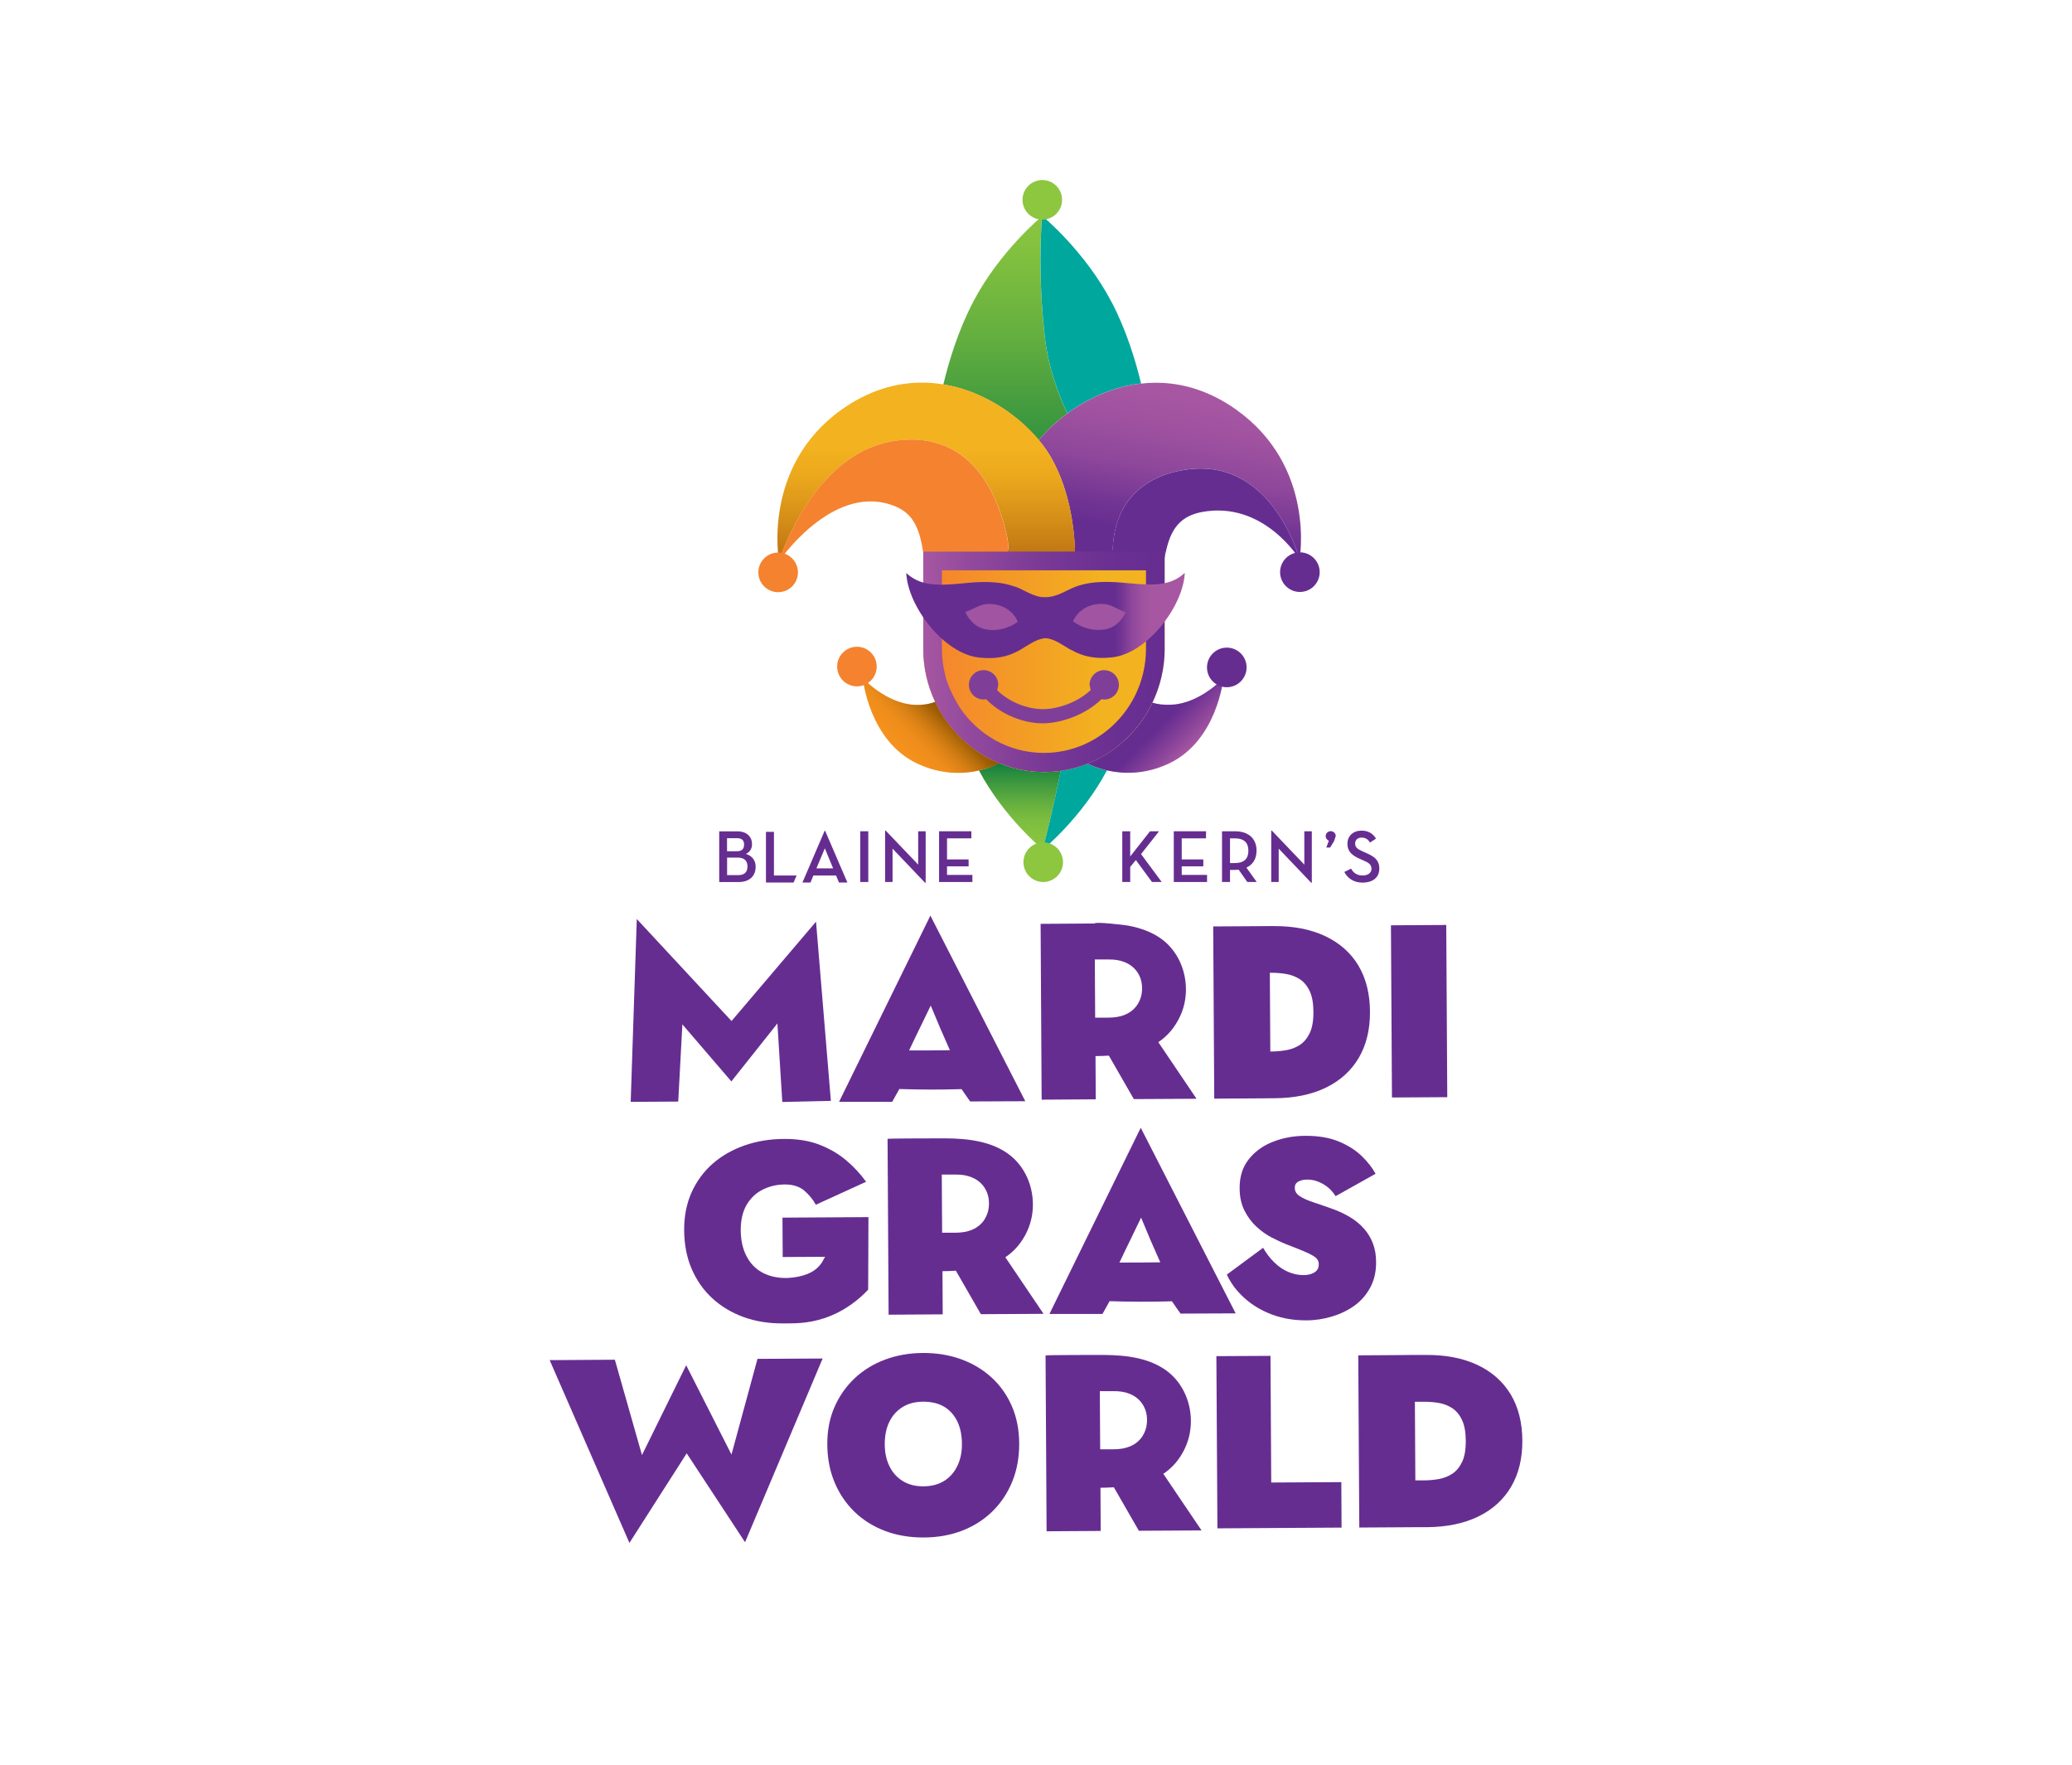 <?xml version="1.0" encoding="UTF-8"?>
<svg id="Layer_1" xmlns="http://www.w3.org/2000/svg" xmlns:xlink="http://www.w3.org/1999/xlink" version="1.1" viewBox="0 0 360 306.59">
  <!-- Generator: Adobe Illustrator 29.5.1, SVG Export Plug-In . SVG Version: 2.1.0 Build 141)  -->
  <defs>
    <style>
      .st0 {
        fill: none;
      }

      .st1 {
        fill: #662d91;
      }

      .st2 {
        fill: url(#linear-gradient2);
      }

      .st3 {
        fill: url(#linear-gradient1);
      }

      .st4 {
        fill: url(#linear-gradient9);
      }

      .st5 {
        fill: url(#linear-gradient3);
      }

      .st6 {
        fill: url(#linear-gradient6);
      }

      .st7 {
        fill: url(#linear-gradient8);
      }

      .st8 {
        fill: url(#linear-gradient7);
      }

      .st9 {
        fill: url(#linear-gradient5);
      }

      .st10 {
        fill: url(#linear-gradient4);
      }

      .st11 {
        fill: #00a79d;
      }

      .st12 {
        fill: #7f3f98;
      }

      .st13 {
        fill: #f5822f;
      }

      .st14 {
        fill: url(#linear-gradient28);
      }

      .st15 {
        fill: url(#linear-gradient18);
      }

      .st16 {
        fill: url(#linear-gradient13);
      }

      .st17 {
        fill: url(#linear-gradient12);
      }

      .st18 {
        fill: url(#linear-gradient15);
      }

      .st19 {
        fill: url(#linear-gradient16);
      }

      .st20 {
        fill: url(#linear-gradient11);
      }

      .st21 {
        fill: url(#linear-gradient10);
      }

      .st22 {
        fill: url(#linear-gradient17);
      }

      .st23 {
        fill: url(#linear-gradient14);
      }

      .st24 {
        fill: url(#linear-gradient19);
      }

      .st25 {
        fill: url(#linear-gradient23);
      }

      .st26 {
        fill: url(#linear-gradient22);
      }

      .st27 {
        fill: url(#linear-gradient24);
      }

      .st28 {
        fill: url(#linear-gradient25);
      }

      .st29 {
        fill: url(#linear-gradient21);
      }

      .st30 {
        fill: url(#linear-gradient20);
      }

      .st31 {
        fill: url(#linear-gradient27);
      }

      .st32 {
        fill: url(#linear-gradient26);
      }

      .st33 {
        fill: url(#linear-gradient);
      }

      .st34 {
        fill: #8dc63f;
      }

      .st35 {
        clip-path: url(#clippath-17);
      }

      .st36 {
        clip-path: url(#clippath-19);
      }

      .st37 {
        clip-path: url(#clippath-11);
      }

      .st38 {
        clip-path: url(#clippath-16);
      }

      .st39 {
        clip-path: url(#clippath-18);
      }

      .st40 {
        clip-path: url(#clippath-10);
      }

      .st41 {
        clip-path: url(#clippath-15);
      }

      .st42 {
        clip-path: url(#clippath-13);
      }

      .st43 {
        clip-path: url(#clippath-14);
      }

      .st44 {
        clip-path: url(#clippath-12);
      }

      .st45 {
        clip-path: url(#clippath-31);
      }

      .st46 {
        clip-path: url(#clippath-32);
      }

      .st47 {
        clip-path: url(#clippath-33);
      }

      .st48 {
        clip-path: url(#clippath-34);
      }

      .st49 {
        clip-path: url(#clippath-35);
      }

      .st50 {
        clip-path: url(#clippath-39);
      }

      .st51 {
        clip-path: url(#clippath-30);
      }

      .st52 {
        clip-path: url(#clippath-36);
      }

      .st53 {
        clip-path: url(#clippath-37);
      }

      .st54 {
        clip-path: url(#clippath-38);
      }

      .st55 {
        clip-path: url(#clippath-27);
      }

      .st56 {
        clip-path: url(#clippath-29);
      }

      .st57 {
        clip-path: url(#clippath-26);
      }

      .st58 {
        clip-path: url(#clippath-28);
      }

      .st59 {
        clip-path: url(#clippath-20);
      }

      .st60 {
        clip-path: url(#clippath-21);
      }

      .st61 {
        clip-path: url(#clippath-22);
      }

      .st62 {
        clip-path: url(#clippath-23);
      }

      .st63 {
        clip-path: url(#clippath-24);
      }

      .st64 {
        clip-path: url(#clippath-25);
      }

      .st65 {
        clip-path: url(#clippath-41);
      }

      .st66 {
        clip-path: url(#clippath-42);
      }

      .st67 {
        clip-path: url(#clippath-43);
      }

      .st68 {
        clip-path: url(#clippath-44);
      }

      .st69 {
        clip-path: url(#clippath-45);
      }

      .st70 {
        clip-path: url(#clippath-40);
      }

      .st71 {
        clip-path: url(#clippath-46);
      }

      .st72 {
        clip-path: url(#clippath-47);
      }

      .st73 {
        clip-path: url(#clippath-48);
      }

      .st74 {
        display: none;
        fill: #fff;
      }

      .st75 {
        clip-path: url(#clippath-1);
      }

      .st76 {
        clip-path: url(#clippath-3);
      }

      .st77 {
        clip-path: url(#clippath-4);
      }

      .st78 {
        clip-path: url(#clippath-2);
      }

      .st79 {
        clip-path: url(#clippath-7);
      }

      .st80 {
        clip-path: url(#clippath-6);
      }

      .st81 {
        clip-path: url(#clippath-9);
      }

      .st82 {
        clip-path: url(#clippath-8);
      }

      .st83 {
        clip-path: url(#clippath-5);
      }

      .st84 {
        fill: #a154a1;
      }

      .st85 {
        clip-path: url(#clippath);
      }
    </style>
    <clipPath id="clippath">
      <path class="st0" d="M173.57,132.56l-.03.02s-1.31.75-3.45,1.25c4.32,8.16,11.09,13.71,11.09,13.71l.03-.13c.24-.88,1.73-6.63,3.07-13.5v-.02c-.96.14-1.93.2-2.91.2-2.78,0-5.45-.59-7.79-1.54h-.01Z"/>
    </clipPath>
    <clipPath id="clippath-1">
      <rect class="st0" x="299.01" y="112.71" width="36.96" height="37.75"/>
    </clipPath>
    <linearGradient id="linear-gradient" x1="-83.68" y1="412.77" x2="-81.63" y2="412.77" gradientTransform="translate(-31065.18 -6211.7) rotate(-90) scale(76.03)" gradientUnits="userSpaceOnUse">
      <stop offset="0" stop-color="#8cc63f"/>
      <stop offset=".04" stop-color="#87c33f"/>
      <stop offset=".09" stop-color="#7bbc3f"/>
      <stop offset=".13" stop-color="#67b03f"/>
      <stop offset=".17" stop-color="#4ba03f"/>
      <stop offset=".22" stop-color="#278b3f"/>
      <stop offset=".26" stop-color="#007440"/>
      <stop offset="1" stop-color="#007440"/>
    </linearGradient>
    <clipPath id="clippath-2">
      <path class="st0" d="M173.57,132.56l-.03.02s-1.31.75-3.45,1.25c4.32,8.16,11.09,13.71,11.09,13.71l.03-.13c.24-.88,1.73-6.63,3.07-13.5v-.02c-.96.14-1.93.2-2.91.2-2.78,0-5.45-.59-7.79-1.54h-.01Z"/>
    </clipPath>
    <clipPath id="clippath-3">
      <rect class="st0" x="279" y="140.57" width="36.96" height="37.75"/>
    </clipPath>
    <linearGradient id="linear-gradient1" x1="-83.87" y1="412.63" x2="-81.82" y2="412.63" gradientTransform="translate(-31074.93 -6198.11) rotate(-90) scale(76.03)" gradientUnits="userSpaceOnUse">
      <stop offset="0" stop-color="#8cc63f"/>
      <stop offset=".04" stop-color="#87c33f"/>
      <stop offset=".09" stop-color="#7bbc3f"/>
      <stop offset=".13" stop-color="#67b03f"/>
      <stop offset=".17" stop-color="#4ba03f"/>
      <stop offset=".22" stop-color="#278b3f"/>
      <stop offset=".26" stop-color="#007440"/>
      <stop offset="1" stop-color="#007440"/>
    </linearGradient>
    <clipPath id="clippath-4">
      <path class="st0" d="M173.57,132.56l-.03.02s-1.31.75-3.45,1.25c4.32,8.16,11.09,13.71,11.09,13.71l.03-.13c.24-.88,1.73-6.63,3.07-13.5v-.02c-.96.14-1.93.2-2.91.2-2.78,0-5.45-.59-7.79-1.54h-.01Z"/>
    </clipPath>
    <linearGradient id="linear-gradient2" x1="-89.23" y1="414.12" x2="-87.18" y2="414.12" gradientTransform="translate(-12316.86 -2544.36) rotate(-90) scale(30.17)" gradientUnits="userSpaceOnUse">
      <stop offset="0" stop-color="#8cc63f"/>
      <stop offset=".04" stop-color="#87c33f"/>
      <stop offset=".09" stop-color="#7bbc3f"/>
      <stop offset=".13" stop-color="#67b03f"/>
      <stop offset=".17" stop-color="#4ba03f"/>
      <stop offset=".22" stop-color="#278b3f"/>
      <stop offset=".26" stop-color="#007440"/>
      <stop offset="1" stop-color="#007440"/>
    </linearGradient>
    <clipPath id="clippath-5">
      <path class="st0" d="M149.91,117.8c0,.18,1.09,10.87,9.44,14.82,4.29,2.03,8.19,1.83,10.83,1.2,2.24-.54,3.51-1.25,3.51-1.25l-.1-.04c-1.27-.53-2.47-1.18-3.61-1.94l-.05-.03c-.67-.45-1.3-.93-1.91-1.45-2.3-1.97-4.19-4.43-5.5-7.23-.93.37-2.14.62-3.68.54-4.86-.27-8.86-4.53-8.93-4.61h0Z"/>
    </clipPath>
    <clipPath id="clippath-6">
      <rect class="st0" x="385.27" y="100.03" width="74.28" height="74.28" transform="translate(26.72 338.86) rotate(-45)"/>
    </clipPath>
    <linearGradient id="linear-gradient3" x1="-80.41" y1="412.3" x2="-78.36" y2="412.3" gradientTransform="translate(14937.15 -74806.39) scale(181.77)" gradientUnits="userSpaceOnUse">
      <stop offset="0" stop-color="#f7931e"/>
      <stop offset=".18" stop-color="#f7931e"/>
      <stop offset=".23" stop-color="#f5911d"/>
      <stop offset=".25" stop-color="#ee8d1b"/>
      <stop offset=".26" stop-color="#e28618"/>
      <stop offset=".27" stop-color="#d17c13"/>
      <stop offset=".28" stop-color="#bb6f0d"/>
      <stop offset=".29" stop-color="#a05f05"/>
      <stop offset=".3" stop-color="#8e5400"/>
      <stop offset="1" stop-color="#8e5400"/>
    </linearGradient>
    <clipPath id="clippath-7">
      <path class="st0" d="M149.91,117.8c0,.18,1.09,10.87,9.44,14.82,4.29,2.03,8.19,1.83,10.83,1.2,2.24-.54,3.51-1.25,3.51-1.25l-.1-.04c-1.27-.53-2.47-1.18-3.61-1.94l-.05-.03c-.67-.45-1.3-.93-1.91-1.45-2.3-1.97-4.19-4.43-5.5-7.23-.93.37-2.14.62-3.68.54-4.86-.27-8.86-4.53-8.93-4.61h0Z"/>
    </clipPath>
    <clipPath id="clippath-8">
      <rect class="st0" x="276.35" y="92.01" width="51.51" height="51.51" transform="translate(5.21 248.11) rotate(-45)"/>
    </clipPath>
    <linearGradient id="linear-gradient4" x1="-80.76" y1="412.78" x2="-78.71" y2="412.78" gradientTransform="translate(10410.09 -51908.66) scale(126.04)" gradientUnits="userSpaceOnUse">
      <stop offset="0" stop-color="#f7931e"/>
      <stop offset=".18" stop-color="#f7931e"/>
      <stop offset=".23" stop-color="#f5911d"/>
      <stop offset=".25" stop-color="#ee8d1b"/>
      <stop offset=".26" stop-color="#e28618"/>
      <stop offset=".27" stop-color="#d17c13"/>
      <stop offset=".28" stop-color="#bb6f0d"/>
      <stop offset=".29" stop-color="#a05f05"/>
      <stop offset=".3" stop-color="#8e5400"/>
      <stop offset="1" stop-color="#8e5400"/>
    </linearGradient>
    <clipPath id="clippath-9">
      <path class="st0" d="M149.91,117.8c0,.18,1.09,10.87,9.44,14.82,4.29,2.03,8.19,1.83,10.83,1.2,2.24-.54,3.51-1.25,3.51-1.25l-.1-.04c-1.27-.53-2.47-1.18-3.61-1.94l-.05-.03c-.67-.45-1.3-.93-1.91-1.45-2.3-1.97-4.19-4.43-5.5-7.23-.93.37-2.14.62-3.68.54-4.86-.27-8.86-4.53-8.93-4.61h0Z"/>
    </clipPath>
    <clipPath id="clippath-10">
      <rect class="st0" x="256.34" y="119.87" width="51.51" height="51.51" transform="translate(-20.35 242.12) rotate(-45)"/>
    </clipPath>
    <linearGradient id="linear-gradient5" x1="-80.9" y1="412.8" x2="-78.85" y2="412.8" gradientTransform="translate(10407.42 -51883.63) scale(126.04)" gradientUnits="userSpaceOnUse">
      <stop offset="0" stop-color="#f7931e"/>
      <stop offset=".18" stop-color="#f7931e"/>
      <stop offset=".23" stop-color="#f5911d"/>
      <stop offset=".25" stop-color="#ee8d1b"/>
      <stop offset=".26" stop-color="#e28618"/>
      <stop offset=".27" stop-color="#d17c13"/>
      <stop offset=".28" stop-color="#bb6f0d"/>
      <stop offset=".29" stop-color="#a05f05"/>
      <stop offset=".3" stop-color="#8e5400"/>
      <stop offset="1" stop-color="#8e5400"/>
    </linearGradient>
    <clipPath id="clippath-11">
      <path class="st0" d="M149.91,117.8c0,.18,1.09,10.87,9.44,14.82,4.29,2.03,8.19,1.83,10.83,1.2,2.24-.54,3.51-1.25,3.51-1.25l-.1-.04c-1.27-.53-2.47-1.18-3.61-1.94l-.05-.03c-.67-.45-1.3-.93-1.91-1.45-2.3-1.97-4.19-4.43-5.5-7.23-.93.37-2.14.62-3.68.54-4.86-.27-8.86-4.53-8.93-4.61h0Z"/>
    </clipPath>
    <linearGradient id="linear-gradient6" x1="-81.9" y1="414.08" x2="-79.85" y2="414.08" gradientTransform="translate(5881.54 -28991.65) scale(70.32)" gradientUnits="userSpaceOnUse">
      <stop offset="0" stop-color="#f7931e"/>
      <stop offset=".18" stop-color="#f7931e"/>
      <stop offset=".23" stop-color="#f5911d"/>
      <stop offset=".25" stop-color="#ee8d1b"/>
      <stop offset=".26" stop-color="#e28618"/>
      <stop offset=".27" stop-color="#d17c13"/>
      <stop offset=".28" stop-color="#bb6f0d"/>
      <stop offset=".29" stop-color="#a05f05"/>
      <stop offset=".3" stop-color="#8e5400"/>
      <stop offset="1" stop-color="#8e5400"/>
    </linearGradient>
    <clipPath id="clippath-12">
      <path class="st0" d="M203.63,122.4c-1.45.08-2.56-.09-3.41-.36-1.39,2.91-3.42,5.45-5.88,7.43l-.59.46-.06.05c-.57.42-1.16.82-1.77,1.18l-.17.1c-.64.38-1.3.71-1.97,1.02l-.84.35c.37.19,1.6.78,3.39,1.19,2.64.6,6.52.81,10.79-1.21,8.33-3.95,9.42-14.6,9.44-14.82-.1.1-4.08,4.34-8.91,4.6h-.02Z"/>
    </clipPath>
    <clipPath id="clippath-13">
      <rect class="st0" x="424.26" y="100.1" width="74.15" height="74.15" transform="translate(38.13 366.39) rotate(-45)"/>
    </clipPath>
    <linearGradient id="linear-gradient7" x1="-52.78" y1="410.92" x2="-50.73" y2="410.92" gradientTransform="translate(6082.69 849.21) rotate(90) scale(13.68)" gradientUnits="userSpaceOnUse">
      <stop offset="0" stop-color="#662d91"/>
      <stop offset=".4" stop-color="#662d91"/>
      <stop offset=".75" stop-color="#8a449a"/>
      <stop offset="1" stop-color="#a757a2"/>
    </linearGradient>
    <clipPath id="clippath-14">
      <path class="st0" d="M203.63,122.4c-1.45.08-2.56-.09-3.41-.36-1.39,2.91-3.42,5.45-5.88,7.43l-.59.46-.06.05c-.57.42-1.16.82-1.77,1.18l-.17.1c-.64.38-1.3.71-1.97,1.02l-.84.35c.37.19,1.6.78,3.39,1.19,2.64.6,6.52.81,10.79-1.21,8.33-3.95,9.42-14.6,9.44-14.82-.1.1-4.08,4.34-8.91,4.6h-.02Z"/>
    </clipPath>
    <clipPath id="clippath-15">
      <rect class="st0" x="315.35" y="92.07" width="51.38" height="51.38" transform="translate(16.62 275.64) rotate(-45)"/>
    </clipPath>
    <linearGradient id="linear-gradient8" x1="-45.89" y1="415.07" x2="-43.84" y2="415.07" gradientTransform="translate(4275.94 545.95) rotate(90) scale(9.48)" gradientUnits="userSpaceOnUse">
      <stop offset="0" stop-color="#662d91"/>
      <stop offset=".4" stop-color="#662d91"/>
      <stop offset=".75" stop-color="#8a449a"/>
      <stop offset="1" stop-color="#a757a2"/>
    </linearGradient>
    <clipPath id="clippath-16">
      <path class="st0" d="M203.63,122.4c-1.45.08-2.56-.09-3.41-.36-1.39,2.91-3.42,5.45-5.88,7.43l-.59.46-.06.05c-.57.42-1.16.82-1.77,1.18l-.17.1c-.64.38-1.3.71-1.97,1.02l-.84.35c.37.19,1.6.78,3.39,1.19,2.64.6,6.52.81,10.79-1.21,8.33-3.95,9.42-14.6,9.44-14.82-.1.1-4.08,4.34-8.91,4.6h-.02Z"/>
    </clipPath>
    <clipPath id="clippath-17">
      <rect class="st0" x="295.34" y="119.95" width="51.38" height="51.38" transform="translate(-8.95 269.66) rotate(-45)"/>
    </clipPath>
    <linearGradient id="linear-gradient9" x1="-45.59" y1="416.9" x2="-43.53" y2="416.9" gradientTransform="translate(4273.27 570.98) rotate(90) scale(9.48)" gradientUnits="userSpaceOnUse">
      <stop offset="0" stop-color="#662d91"/>
      <stop offset=".4" stop-color="#662d91"/>
      <stop offset=".75" stop-color="#8a449a"/>
      <stop offset="1" stop-color="#a757a2"/>
    </linearGradient>
    <clipPath id="clippath-18">
      <path class="st0" d="M203.63,122.4c-1.45.08-2.56-.09-3.41-.36-1.39,2.91-3.41,5.45-5.88,7.43l-.59.46-.06.05c-.57.42-1.16.82-1.77,1.18l-.17.1c-.64.38-1.3.71-1.97,1.02l-.84.35c.37.19,1.6.78,3.39,1.19,2.64.6,6.52.81,10.79-1.21,8.33-3.95,9.42-14.6,9.44-14.82-.1.1-4.08,4.34-8.91,4.6h-.02Z"/>
    </clipPath>
    <linearGradient id="linear-gradient10" x1="-27.51" y1="429.13" x2="-25.46" y2="429.13" gradientTransform="translate(2466.53 267.72) rotate(90) scale(5.28)" gradientUnits="userSpaceOnUse">
      <stop offset="0" stop-color="#662d91"/>
      <stop offset=".4" stop-color="#662d91"/>
      <stop offset=".75" stop-color="#8a449a"/>
      <stop offset="1" stop-color="#a757a2"/>
    </linearGradient>
    <clipPath id="clippath-19">
      <path class="st0" d="M160.41,96.15v16.55c0,3.28.74,6.38,2.04,9.16,1.31,2.8,3.19,5.26,5.5,7.23,1.66,1.42,3.54,2.58,5.57,3.43,2.43,1.01,5.08,1.57,7.86,1.57.99,0,1.97-.07,2.92-.21,1.62-.23,3.19-.65,4.67-1.24,1.96-.77,3.77-1.85,5.39-3.17,2.46-1.99,4.47-4.53,5.87-7.44,1.35-2.82,2.12-5.99,2.13-9.34v-16.55h-41.95ZM160.41,95.89v.27-.27Z"/>
    </clipPath>
    <clipPath id="clippath-20">
      <rect class="st0" x="289.32" y="76.04" width="64.72" height="60.98"/>
    </clipPath>
    <linearGradient id="linear-gradient11" x1="-86.52" y1="402.14" x2="-84.47" y2="402.14" gradientTransform="translate(-2376.54 12798.04) rotate(-180) scale(31.56)" gradientUnits="userSpaceOnUse">
      <stop offset="0" stop-color="#f3b21f"/>
      <stop offset=".26" stop-color="#f3b21f"/>
      <stop offset=".52" stop-color="#f3a024"/>
      <stop offset="1" stop-color="#f5822e"/>
    </linearGradient>
    <clipPath id="clippath-21">
      <path class="st0" d="M160.41,96.15v16.55c0,3.28.74,6.38,2.04,9.16,1.31,2.8,3.19,5.26,5.5,7.23,1.66,1.42,3.54,2.58,5.57,3.43,2.43,1.01,5.08,1.57,7.86,1.57.99,0,1.97-.07,2.92-.21,1.62-.23,3.19-.65,4.67-1.24,1.96-.77,3.77-1.85,5.39-3.17,2.46-1.99,4.47-4.53,5.87-7.44,1.35-2.82,2.12-5.99,2.13-9.34v-16.55h-41.95ZM160.41,95.89v.27-.27Z"/>
    </clipPath>
    <clipPath id="clippath-22">
      <rect class="st0" x="269.31" y="103.91" width="64.72" height="60.98"/>
    </clipPath>
    <linearGradient id="linear-gradient12" x1="-86.2" y1="401.69" x2="-84.14" y2="401.69" gradientTransform="translate(-2386.29 12811.63) rotate(-180) scale(31.56)" gradientUnits="userSpaceOnUse">
      <stop offset="0" stop-color="#f3b21f"/>
      <stop offset=".26" stop-color="#f3b21f"/>
      <stop offset=".52" stop-color="#f3a024"/>
      <stop offset="1" stop-color="#f5822e"/>
    </linearGradient>
    <clipPath id="clippath-23">
      <path class="st0" d="M160.41,96.15v16.55c0,3.28.74,6.38,2.04,9.16,1.31,2.8,3.19,5.26,5.5,7.23,1.66,1.42,3.54,2.58,5.57,3.43,2.43,1.01,5.08,1.57,7.86,1.57.99,0,1.97-.07,2.92-.21,1.62-.23,3.19-.65,4.67-1.24,1.96-.77,3.77-1.85,5.39-3.17,2.46-1.99,4.47-4.53,5.87-7.44,1.35-2.82,2.12-5.99,2.13-9.34v-16.55h-41.95ZM160.41,96.15v-.27.27Z"/>
    </clipPath>
    <linearGradient id="linear-gradient13" x1="-86.26" y1="397.54" x2="-84.21" y2="397.54" gradientTransform="translate(-1562.69 8248.63) rotate(-180) scale(20.46)" gradientUnits="userSpaceOnUse">
      <stop offset="0" stop-color="#f3b21f"/>
      <stop offset=".26" stop-color="#f3b21f"/>
      <stop offset=".52" stop-color="#f3a024"/>
      <stop offset="1" stop-color="#f5822e"/>
    </linearGradient>
    <clipPath id="clippath-24">
      <path class="st0" d="M166.74,122.86c-.44-.65-2.12-3.59-2.53-5.66-.36-1.44-.56-2.94-.56-4.5v-13.64h35.46v13.67c-.03,8.81-6.25,16.15-14.43,17.73-1.07.21-2.18.32-3.31.32-6.07,0-11.44-3.14-14.64-7.92M160.41,95.5v17.2c0,3.28.74,6.38,2.04,9.16,1.31,2.8,3.19,5.26,5.5,7.23,1.66,1.42,3.54,2.58,5.57,3.43,2.43,1.01,5.08,1.57,7.86,1.57.99,0,1.97-.07,2.92-.2,1.62-.24,3.19-.66,4.67-1.24,1.96-.77,3.77-1.85,5.39-3.17,2.46-1.99,4.47-4.53,5.87-7.44,1.35-2.82,2.12-5.99,2.13-9.34v-17.2h-41.95Z"/>
    </clipPath>
    <clipPath id="clippath-25">
      <rect class="st0" x="289.32" y="75.65" width="64.72" height="61.37"/>
    </clipPath>
    <linearGradient id="linear-gradient14" x1="-86.52" y1="402.14" x2="-84.47" y2="402.14" gradientTransform="translate(-2376.54 12797.95) rotate(-180) scale(31.56)" gradientUnits="userSpaceOnUse">
      <stop offset="0" stop-color="#662d91"/>
      <stop offset=".23" stop-color="#6b3092"/>
      <stop offset=".5" stop-color="#793996"/>
      <stop offset=".79" stop-color="#91499c"/>
      <stop offset="1" stop-color="#a757a2"/>
    </linearGradient>
    <clipPath id="clippath-26">
      <path class="st0" d="M166.74,122.86c-.44-.65-2.12-3.59-2.53-5.66-.36-1.44-.56-2.94-.56-4.5v-13.64h35.46v13.67c-.03,8.81-6.25,16.15-14.43,17.73-1.07.21-2.18.32-3.31.32-6.07,0-11.44-3.14-14.64-7.92M160.41,95.5v17.2c0,3.28.74,6.38,2.04,9.16,1.31,2.8,3.19,5.26,5.5,7.23,1.66,1.42,3.54,2.58,5.57,3.43,2.43,1.01,5.08,1.57,7.86,1.57.99,0,1.97-.07,2.92-.2,1.62-.24,3.19-.66,4.67-1.24,1.96-.77,3.77-1.85,5.39-3.17,2.46-1.99,4.47-4.53,5.87-7.44,1.35-2.82,2.12-5.99,2.13-9.34v-17.2h-41.95Z"/>
    </clipPath>
    <clipPath id="clippath-27">
      <rect class="st0" x="269.31" y="103.52" width="64.72" height="61.37"/>
    </clipPath>
    <linearGradient id="linear-gradient15" x1="-86.2" y1="401.69" x2="-84.14" y2="401.69" gradientTransform="translate(-2386.29 12811.54) rotate(-180) scale(31.56)" gradientUnits="userSpaceOnUse">
      <stop offset="0" stop-color="#662d91"/>
      <stop offset=".23" stop-color="#6b3092"/>
      <stop offset=".5" stop-color="#793996"/>
      <stop offset=".79" stop-color="#91499c"/>
      <stop offset="1" stop-color="#a757a2"/>
    </linearGradient>
    <clipPath id="clippath-28">
      <path class="st0" d="M166.74,122.86c-.44-.65-2.12-3.59-2.53-5.66-.36-1.44-.56-2.94-.56-4.5v-13.64h35.46v13.67c-.03,8.81-6.25,16.15-14.43,17.73-1.07.21-2.18.32-3.31.32-6.07,0-11.44-3.14-14.64-7.92M160.41,95.5v17.2c0,3.28.74,6.38,2.04,9.16,1.31,2.8,3.19,5.26,5.5,7.23,1.66,1.42,3.54,2.58,5.57,3.43,2.43,1.01,5.08,1.57,7.86,1.57.99,0,1.97-.07,2.92-.2,1.62-.24,3.19-.66,4.67-1.24,1.96-.77,3.77-1.85,5.39-3.17,2.46-1.99,4.47-4.53,5.87-7.44,1.35-2.82,2.12-5.99,2.13-9.34v-17.2h-41.95Z"/>
    </clipPath>
    <linearGradient id="linear-gradient16" x1="-86.26" y1="397.54" x2="-84.21" y2="397.54" gradientTransform="translate(-1562.69 8248.53) rotate(-180) scale(20.46)" gradientUnits="userSpaceOnUse">
      <stop offset="0" stop-color="#662d91"/>
      <stop offset=".23" stop-color="#6b3092"/>
      <stop offset=".5" stop-color="#793996"/>
      <stop offset=".79" stop-color="#91499c"/>
      <stop offset="1" stop-color="#a757a2"/>
    </linearGradient>
    <clipPath id="clippath-29">
      <path class="st0" d="M196.2,101.32c-3.17-.32-6.35-.5-9.33.59-1.48.55-3.16,1.8-5.22,1.82l-.69-.03h-.09c-.49-.08-.95-.22-1.39-.39-1.08-.42-2.09-1.06-3.04-1.4v.03h0c-2.97-1.11-6.16-.92-9.33-.6-4.86.5-7.42.23-9.65-1.81.25,5.76,6.53,14.06,12.7,14.69,2.62.27,4.8-.02,7.07-1.33,1.37-.79,2.68-1.82,4.22-2.03h.39c1.54.21,2.85,1.24,4.22,2.03v-.03h.02c2.27,1.31,4.45,1.6,7.07,1.33,6.17-.62,12.46-8.93,12.7-14.68-2.23,2.03-4.79,2.3-9.65,1.8h0Z"/>
    </clipPath>
    <clipPath id="clippath-30">
      <rect class="st0" x="286.36" y="79.67" width="71.18" height="37.75"/>
    </clipPath>
    <linearGradient id="linear-gradient17" x1="-75.07" y1="417.61" x2="-73.02" y2="417.61" gradientTransform="translate(2892.06 -14396.53) scale(34.71)" gradientUnits="userSpaceOnUse">
      <stop offset="0" stop-color="#662d91"/>
      <stop offset=".75" stop-color="#662d91"/>
      <stop offset=".77" stop-color="#713493"/>
      <stop offset=".81" stop-color="#8e479b"/>
      <stop offset=".85" stop-color="#a052a0"/>
      <stop offset=".88" stop-color="#a757a2"/>
      <stop offset="1" stop-color="#a757a2"/>
    </linearGradient>
    <clipPath id="clippath-31">
      <path class="st0" d="M196.2,101.32c-3.17-.32-6.35-.5-9.33.59-1.48.55-3.16,1.8-5.22,1.82l-.69-.03h-.09c-.49-.08-.95-.22-1.39-.39-1.08-.42-2.09-1.06-3.04-1.4v.03h0c-2.97-1.11-6.16-.92-9.33-.6-4.86.5-7.42.23-9.65-1.81.25,5.76,6.53,14.06,12.7,14.69,2.62.27,4.8-.02,7.07-1.33,1.37-.79,2.68-1.82,4.22-2.03h.39c1.54.21,2.85,1.24,4.22,2.03v-.03h.02c2.27,1.31,4.45,1.6,7.07,1.33,6.17-.62,12.46-8.93,12.7-14.68-2.23,2.03-4.79,2.3-9.65,1.8h0Z"/>
    </clipPath>
    <clipPath id="clippath-32">
      <rect class="st0" x="266.35" y="107.54" width="71.18" height="37.75"/>
    </clipPath>
    <linearGradient id="linear-gradient18" x1="-75.37" y1="418.02" x2="-73.31" y2="418.02" gradientTransform="translate(2882.3 -14382.94) scale(34.71)" gradientUnits="userSpaceOnUse">
      <stop offset="0" stop-color="#662d91"/>
      <stop offset=".75" stop-color="#662d91"/>
      <stop offset=".77" stop-color="#713493"/>
      <stop offset=".81" stop-color="#8e479b"/>
      <stop offset=".85" stop-color="#a052a0"/>
      <stop offset=".88" stop-color="#a757a2"/>
      <stop offset="1" stop-color="#a757a2"/>
    </linearGradient>
    <clipPath id="clippath-33">
      <path class="st0" d="M196.2,101.32c-3.17-.32-6.35-.5-9.33.59-1.48.55-3.16,1.8-5.22,1.82l-.69-.03h-.09c-.49-.08-.95-.22-1.39-.39-1.08-.42-2.08-1.06-3.04-1.4v.03h0c-2.97-1.11-6.16-.92-9.33-.6-4.86.5-7.42.23-9.65-1.81.25,5.76,6.53,14.06,12.7,14.69,2.62.27,4.8-.02,7.07-1.33,1.37-.79,2.68-1.82,4.22-2.03h.39c1.54.21,2.85,1.24,4.22,2.03v-.03h.02c2.27,1.31,4.45,1.6,7.07,1.33,6.17-.62,12.46-8.93,12.7-14.68-2.23,2.03-4.79,2.3-9.65,1.8h0Z"/>
    </clipPath>
    <linearGradient id="linear-gradient19" x1="-75.54" y1="421.19" x2="-73.49" y2="421.19" gradientTransform="translate(1940.21 -9833.14) scale(23.6)" gradientUnits="userSpaceOnUse">
      <stop offset="0" stop-color="#662d91"/>
      <stop offset=".75" stop-color="#662d91"/>
      <stop offset=".77" stop-color="#713493"/>
      <stop offset=".81" stop-color="#8e479b"/>
      <stop offset=".85" stop-color="#a052a0"/>
      <stop offset=".88" stop-color="#a757a2"/>
      <stop offset="1" stop-color="#a757a2"/>
    </linearGradient>
    <clipPath id="clippath-34">
      <path class="st0" d="M169.08,52.45c-2.6,4.96-4.21,10.29-5.18,14.33,4.16.68,7.98,2.44,11.17,4.7,2.11,1.49,3.95,3.21,5.42,4.98,1.36-1.64,3.03-3.23,4.94-4.64-1.68-3.63-3.25-8.05-3.83-12.73-1.28-10.48-.73-19.23-.58-21.14l.03-.39s-7.35,6.04-11.98,14.89h0Z"/>
    </clipPath>
    <clipPath id="clippath-35">
      <rect class="st0" x="292.82" y="17.71" width="44.31" height="61.67"/>
    </clipPath>
    <linearGradient id="linear-gradient20" x1="-75.16" y1="406.03" x2="-73.11" y2="406.03" gradientTransform="translate(18062.7 3302.2) rotate(90) scale(43.71)" gradientUnits="userSpaceOnUse">
      <stop offset="0" stop-color="#8cc63f"/>
      <stop offset=".13" stop-color="#81c03f"/>
      <stop offset=".36" stop-color="#66b03f"/>
      <stop offset=".66" stop-color="#3a963f"/>
      <stop offset="1" stop-color="#007440"/>
    </linearGradient>
    <clipPath id="clippath-36">
      <path class="st0" d="M169.08,52.45c-2.6,4.96-4.21,10.29-5.18,14.33,4.16.68,7.98,2.44,11.17,4.7,2.11,1.49,3.95,3.21,5.42,4.98,1.36-1.64,3.03-3.23,4.94-4.64-1.68-3.63-3.25-8.05-3.83-12.73-1.28-10.48-.73-19.23-.58-21.14l.03-.39s-7.35,6.04-11.98,14.89h0Z"/>
    </clipPath>
    <clipPath id="clippath-37">
      <rect class="st0" x="272.82" y="45.58" width="44.31" height="61.67"/>
    </clipPath>
    <linearGradient id="linear-gradient21" x1="-74.84" y1="406.27" x2="-72.78" y2="406.27" gradientTransform="translate(18052.95 3315.79) rotate(90) scale(43.71)" gradientUnits="userSpaceOnUse">
      <stop offset="0" stop-color="#8cc63f"/>
      <stop offset=".13" stop-color="#81c03f"/>
      <stop offset=".36" stop-color="#66b03f"/>
      <stop offset=".66" stop-color="#3a963f"/>
      <stop offset="1" stop-color="#007440"/>
    </linearGradient>
    <clipPath id="clippath-38">
      <path class="st0" d="M169.08,52.45c-2.6,4.96-4.21,10.29-5.18,14.33,4.16.68,7.98,2.44,11.17,4.7,2.11,1.49,3.95,3.21,5.42,4.98,1.36-1.64,3.03-3.23,4.94-4.64-1.68-3.63-3.25-8.05-3.83-12.73-1.28-10.48-.73-19.23-.58-21.14l.03-.39s-7.35,6.04-11.98,14.89h0Z"/>
    </clipPath>
    <linearGradient id="linear-gradient22" x1="-71.96" y1="406.15" x2="-69.9" y2="406.15" gradientTransform="translate(11372.23 2020.84) rotate(90) scale(27.57)" gradientUnits="userSpaceOnUse">
      <stop offset="0" stop-color="#8cc63f"/>
      <stop offset=".13" stop-color="#81c03f"/>
      <stop offset=".36" stop-color="#66b03f"/>
      <stop offset=".66" stop-color="#3a963f"/>
      <stop offset="1" stop-color="#007440"/>
    </linearGradient>
    <clipPath id="clippath-39">
      <path class="st0" d="M198.26,66.62c-4.82.55-9.24,2.56-12.82,5.2-1.91,1.41-3.58,3-4.94,4.64.82.98,1.52,1.99,2.1,2.99.93,1.61,1.65,3.3,2.21,4.97.38,1.13.69,2.24.94,3.32.75,3.28.97,6.24,1.02,8.08h6.57c0-3.82,1.25-12.04,11.83-14.1,15.76-3.07,20.62,15.42,20.62,15.42,0,0,2.9-16.09-11.01-25.99-4.68-3.33-9.44-4.67-13.94-4.67-.87,0-1.74.05-2.59.15h0Z"/>
    </clipPath>
    <clipPath id="clippath-40">
      <rect class="st0" x="314.24" y="35.57" width="61.34" height="75.55" transform="translate(212.79 400.28) rotate(-80)"/>
    </clipPath>
    <linearGradient id="linear-gradient23" x1="-82.22" y1="411.93" x2="-80.17" y2="411.93" gradientTransform="translate(12210.4 -60599.44) scale(147.29)" gradientUnits="userSpaceOnUse">
      <stop offset="0" stop-color="#662d91"/>
      <stop offset=".75" stop-color="#662d91"/>
      <stop offset=".77" stop-color="#713493"/>
      <stop offset=".81" stop-color="#8e479b"/>
      <stop offset=".85" stop-color="#a052a0"/>
      <stop offset=".88" stop-color="#a757a2"/>
      <stop offset="1" stop-color="#a757a2"/>
    </linearGradient>
    <clipPath id="clippath-41">
      <path class="st0" d="M198.26,66.62c-4.82.55-9.24,2.56-12.82,5.2-1.91,1.41-3.58,3-4.94,4.64.82.98,1.52,1.99,2.1,2.99.93,1.61,1.65,3.3,2.21,4.97.38,1.13.69,2.24.94,3.32.75,3.28.97,6.24,1.02,8.08h6.57c0-3.82,1.25-12.04,11.83-14.1,15.76-3.07,20.62,15.42,20.62,15.42,0,0,2.9-16.09-11.01-25.99-4.68-3.33-9.44-4.67-13.94-4.67-.87,0-1.74.05-2.59.15h0Z"/>
    </clipPath>
    <clipPath id="clippath-42">
      <rect class="st0" x="294.21" y="63.43" width="61.34" height="75.55" transform="translate(168.8 403.58) rotate(-80)"/>
    </clipPath>
    <linearGradient id="linear-gradient24" x1="-82.33" y1="411.88" x2="-80.27" y2="411.88" gradientTransform="translate(12206.2 -60563.95) scale(147.29)" gradientUnits="userSpaceOnUse">
      <stop offset="0" stop-color="#662d91"/>
      <stop offset=".75" stop-color="#662d91"/>
      <stop offset=".77" stop-color="#713493"/>
      <stop offset=".81" stop-color="#8e479b"/>
      <stop offset=".85" stop-color="#a052a0"/>
      <stop offset=".88" stop-color="#a757a2"/>
      <stop offset="1" stop-color="#a757a2"/>
    </linearGradient>
    <clipPath id="clippath-43">
      <path class="st0" d="M198.26,66.62c-4.82.55-9.24,2.56-12.82,5.2-1.91,1.41-3.58,3-4.94,4.64.82.98,1.52,1.99,2.1,2.99.93,1.61,1.65,3.3,2.21,4.97.38,1.13.69,2.24.94,3.32.75,3.28.97,6.24,1.02,8.08h6.57c0-3.82,1.25-12.04,11.83-14.1,15.76-3.07,20.62,15.42,20.62,15.42,0,0,2.9-16.09-11.01-25.99-4.68-3.33-9.44-4.67-13.94-4.67-.87,0-1.74.05-2.59.15h0Z"/>
    </clipPath>
    <linearGradient id="linear-gradient25" x1="-83.21" y1="412.14" x2="-81.16" y2="412.14" gradientTransform="translate(7757 -38086.65) scale(92.61)" gradientUnits="userSpaceOnUse">
      <stop offset="0" stop-color="#662d91"/>
      <stop offset=".75" stop-color="#662d91"/>
      <stop offset=".77" stop-color="#713493"/>
      <stop offset=".81" stop-color="#8e479b"/>
      <stop offset=".85" stop-color="#a052a0"/>
      <stop offset=".88" stop-color="#a757a2"/>
      <stop offset="1" stop-color="#a757a2"/>
    </linearGradient>
    <clipPath id="clippath-44">
      <path class="st0" d="M160.16,66.47c-4.5,0-9.26,1.35-13.94,4.68-13.9,9.9-10.87,26.28-10.87,26.28l.21-.55c1.16-3.32,7.32-18.94,20.62-20.4,13.12-1.44,17.13,10.28,18.39,15.07.17.65.3,1.17.38,1.52.23.9.27,1.79.21,2.74h11.63c-.05-1.84-.27-4.79-1.02-8.08-.25-1.08-.56-2.19-.94-3.32-.56-1.67-1.29-3.36-2.21-4.97-.58-1-1.28-2-2.1-2.99l-.64-.75c-.58-.64-1.18-1.24-1.81-1.83l-.11-.1c-.65-.59-1.34-1.18-2.07-1.72l-.03-.02-.77-.56c-3.19-2.25-7.01-4.02-11.17-4.7-1.22-.2-2.46-.31-3.74-.31h-.02Z"/>
    </clipPath>
    <clipPath id="clippath-45">
      <rect class="st0" x="261.24" y="46.62" width="77.24" height="53.73"/>
    </clipPath>
    <linearGradient id="linear-gradient26" x1="-77.11" y1="407.71" x2="-75.06" y2="407.71" gradientTransform="translate(28468.87 5321.44) rotate(90) scale(69.09)" gradientUnits="userSpaceOnUse">
      <stop offset="0" stop-color="#f3b21f"/>
      <stop offset=".51" stop-color="#f3b21f"/>
      <stop offset=".57" stop-color="#eba81d"/>
      <stop offset=".66" stop-color="#d58f18"/>
      <stop offset=".73" stop-color="#c27814"/>
      <stop offset=".82" stop-color="#bc7113"/>
      <stop offset="1" stop-color="#bc7113"/>
    </linearGradient>
    <clipPath id="clippath-46">
      <path class="st0" d="M160.16,66.47c-4.5,0-9.26,1.35-13.94,4.68-13.9,9.9-10.87,26.28-10.87,26.28l.21-.55c1.16-3.32,7.32-18.94,20.62-20.4,13.12-1.44,17.13,10.28,18.39,15.07.17.65.3,1.17.38,1.52.23.9.27,1.79.21,2.74h11.63c-.05-1.84-.27-4.79-1.02-8.08-.25-1.08-.56-2.19-.94-3.32-.56-1.67-1.29-3.36-2.21-4.97-.58-1-1.28-2-2.1-2.99l-.64-.75c-.58-.64-1.18-1.24-1.81-1.83l-.11-.1c-.65-.59-1.34-1.18-2.07-1.72l-.03-.02-.77-.56c-3.19-2.25-7.01-4.02-11.17-4.7-1.22-.2-2.46-.31-3.74-.31h-.02Z"/>
    </clipPath>
    <clipPath id="clippath-47">
      <rect class="st0" x="241.23" y="74.49" width="77.24" height="53.73"/>
    </clipPath>
    <linearGradient id="linear-gradient27" x1="-76.9" y1="407.86" x2="-74.85" y2="407.86" gradientTransform="translate(28459.11 5335.02) rotate(90) scale(69.09)" gradientUnits="userSpaceOnUse">
      <stop offset="0" stop-color="#f3b21f"/>
      <stop offset=".51" stop-color="#f3b21f"/>
      <stop offset=".57" stop-color="#eba81d"/>
      <stop offset=".66" stop-color="#d58f18"/>
      <stop offset=".73" stop-color="#c27814"/>
      <stop offset=".82" stop-color="#bc7113"/>
      <stop offset="1" stop-color="#bc7113"/>
    </linearGradient>
    <clipPath id="clippath-48">
      <path class="st0" d="M146.22,71.15c-13.9,9.9-10.87,26.28-10.87,26.28l.21-.55c1.16-3.32,7.32-18.94,20.62-20.4,13.12-1.44,17.13,10.28,18.39,15.07.17.65.29,1.17.38,1.52.23.9.27,1.79.21,2.74h11.63c-.05-1.84-.27-4.79-1.02-8.08-.25-1.08-.56-2.19-.94-3.32-.56-1.67-1.29-3.36-2.21-4.97-.58-1-1.29-2-2.1-2.99l-.64-.75c-.58-.64-1.18-1.24-1.81-1.83l-.11-.1c-.65-.59-1.34-1.18-2.07-1.72l-.03-.02-.77-.56c-3.19-2.25-7.01-4.02-11.17-4.7-1.22-.2-2.46-.31-3.74-.31-4.5,0-9.26,1.35-13.94,4.68h-.02Z"/>
    </clipPath>
    <linearGradient id="linear-gradient28" x1="-74.44" y1="407.63" x2="-72.39" y2="407.63" gradientTransform="translate(16387.26 2999.65) rotate(90) scale(39.81)" gradientUnits="userSpaceOnUse">
      <stop offset="0" stop-color="#f3b21f"/>
      <stop offset=".51" stop-color="#f3b21f"/>
      <stop offset=".57" stop-color="#eba81d"/>
      <stop offset=".66" stop-color="#d58f18"/>
      <stop offset=".73" stop-color="#c27814"/>
      <stop offset=".82" stop-color="#bc7113"/>
      <stop offset="1" stop-color="#bc7113"/>
    </linearGradient>
  </defs>
  <g>
    <path class="st1" d="M124.96,144.4h3.12c1.76,0,2.58,1,2.58,2.26,0,.78-.41,1.34-1.06,1.67,1.04.3,1.69,1.09,1.69,2.23,0,1.49-.95,2.65-2.97,2.65h-3.36v-8.81M128,147.86c.95,0,1.28-.44,1.28-1.17,0-.67-.31-1.1-1.28-1.1h-1.68v2.27h1.68ZM128.24,152.01c1.21,0,1.63-.61,1.63-1.52s-.49-1.53-1.7-1.53h-1.84v3.05h1.91,0Z"/>
    <path class="st1" d="M133.08,144.49h1.39v7.58h3.94l-.53,1.22h-4.8v-8.81h0ZM140.82,153.29h-1.4l3.86-8.99h.08l3.87,8.99h-1.46l-.51-1.22h-3.94l-.5,1.22ZM143.31,147.35l-1.46,3.48h2.9l-1.44-3.48"/>
    <rect class="st1" x="149.47" y="144.39" width="1.39" height="8.81"/>
    <polygon class="st1" points="155.08 147.41 155.08 153.2 153.78 153.2 153.78 144.27 153.88 144.27 159.53 150.18 159.53 144.39 160.83 144.39 160.83 153.33 160.72 153.33 155.08 147.41"/>
    <polygon class="st1" points="163.16 144.39 168.77 144.39 168.77 145.62 164.54 145.62 164.54 149.28 168.29 149.28 168.29 150.48 164.54 150.48 164.54 151.97 168.95 151.97 168.95 153.2 163.16 153.2 163.16 144.39"/>
    <path class="st1" d="M230.88,146.04c-.27-.13-.55-.41-.55-.8,0-.51.42-.87.88-.87s.87.36.87.85l-.3.9-.68,1.1h-.66l.44-1.19"/>
    <polygon class="st1" points="199.81 144.39 201.38 144.39 198.25 148.35 201.84 153.2 200.15 153.2 197.35 149.39 196.37 150.58 196.37 153.2 194.99 153.2 194.99 144.39 196.37 144.39 196.37 148.76 199.81 144.39"/>
    <polygon class="st1" points="203.94 144.39 209.54 144.39 209.54 145.62 205.32 145.62 205.32 149.28 209.07 149.28 209.07 150.48 205.32 150.48 205.32 151.97 209.72 151.97 209.72 153.2 203.94 153.2 203.94 144.39"/>
    <path class="st1" d="M218.35,153.2h-1.64l-1.5-2.14-.64.04h-.86v2.1h-1.39v-8.81h2.25c2.42,0,3.75,1.33,3.75,3.37,0,1.36-.6,2.41-1.76,2.94l1.79,2.5M214.52,149.91c1.7,0,2.38-.8,2.38-2.15s-.7-2.14-2.38-2.14h-.81v4.29h.81Z"/>
    <polygon class="st1" points="222.17 147.41 222.17 153.2 220.87 153.2 220.87 144.27 220.97 144.27 226.62 150.18 226.62 144.39 227.92 144.39 227.92 153.33 227.81 153.33 222.17 147.41"/>
    <path class="st1" d="M234.75,150.88c.4.78,1.09,1.19,1.99,1.19s1.55-.44,1.55-1.15c0-.83-.62-1.12-1.4-1.46l-.61-.27c-1.29-.57-2.17-1.24-2.17-2.62s1-2.29,2.45-2.29c1.13,0,1.95.45,2.51,1.39l-1.05.68c-.33-.57-.78-.86-1.44-.86-.71,0-1.13.42-1.13,1.03,0,.7.43.97,1.38,1.4l.61.27c1.33.59,2.21,1.2,2.21,2.69,0,1.62-1.24,2.43-2.91,2.43-1.49,0-2.58-.72-3.17-1.85l1.17-.58"/>
    <path class="st74" d="M181.2,158.38c-.73,0-1.47-.09-2.18-.27-3.49-.88-6.01-3.49-6.75-6.99-.33-1.55-.25-3.1.18-4.54-1.76-1.75-3.25-3.91-4.61-5.85-.32-.46-.61-.9-.88-1.33h-.02c-.28,0-.56.02-.84.02-1.09,0-2.07-.08-3.01-.26-6.78-1.05-12.14-4.8-15.51-10.86-.8-1.43-1.46-2.93-2-4.49-2.79-1.08-4.97-3.51-5.64-6.54-.93-4.32,1.22-8.56,5.21-10.33,1.17-.52,2.41-.78,3.69-.78,2.07,0,4.06.71,5.65,1.97-.83-1.47-1.66-3.22-2.21-5.25l-.02-.09c-.25-.94-.68-2.51-.36-4.51l.9-5.75c-.09-.02-.19-.05-.3-.07-.44-.09-.88-.14-1.32-.14-1.28,0-2.63.42-4.13,1.3-1.1.64-2.17,1.42-3.23,2.37.69,1.99.67,4.23-.18,6.35-1.41,3.48-4.73,5.72-8.47,5.72-.7,0-1.4-.08-2.09-.24-4.42-1.02-7.36-5.11-6.99-9.71.21-2.51,1.43-4.71,3.28-6.21.08-2.58.41-5.07,1.01-7.46v-.04c.08-.27.15-.49.22-.67.49-1.97,1.19-3.86,2.09-5.62,1.45-3.18,3.54-6.11,6.2-8.71,4.37-4.25,9.38-7.05,14.88-8.34,1.87-.44,3.82-.67,5.8-.71.15-.46.3-.92.47-1.37.94-3.08,2.01-5.78,3.28-8.24.87-1.93,1.99-3.89,3.51-6.14.83-1.23,1.77-2.63,2.97-3.99.87-1.17,1.78-2.2,2.67-3.13-.57-1.52-.74-3.21-.41-4.89.82-4.3,4.45-7.37,8.8-7.45h.17c4.25,0,8,3.04,8.91,7.22.38,1.76.22,3.52-.37,5.11.16.17.31.34.47.51,5.06,5.58,8.86,11.92,11.29,18.86.4,1.15.79,2.33,1.15,3.53,3.49.21,6.9,1.08,10.18,2.6,6.02,2.8,10.78,7.01,14.16,12.5.28.46.5.88.67,1.22.05.09.09.18.14.27,1.34,2.38,2.3,4.87,2.86,7.4.58,1.85.79,3.62.89,4.85.12.95.19,1.86.23,2.73,2.34,1.98,3.58,5.06,3.14,8.29-.57,4.33-4.23,7.61-8.7,7.79h-.36c-4.33,0-8.08-3.11-8.91-7.39-.32-1.66-.17-3.31.35-4.8-1.21-.87-2.46-1.44-3.81-1.74-.63-.14-1.27-.22-1.88-.22-.33,0-.66.02-.99.06l.8,4.03c.33,1.67.03,3.02-.11,3.67l-.02.12c-.41,1.88-1.06,3.68-1.96,5.43,1.21-.57,2.54-.87,3.89-.87,1.88,0,3.74.59,5.24,1.66,3.3,2.37,4.65,6.37,3.45,10.21-.8,2.55-2.64,4.55-4.97,5.59-.23.67-.5,1.36-.84,2.05-.86,2.18-2.11,4.26-3.7,6.18-1.57,1.89-3.36,3.4-5.32,4.48-1.17.65-2.21,1.13-3.25,1.52-1.54.62-3.17,1.03-4.84,1.21-.95.17-1.79.19-2.36.19-.3,0-.6,0-.9,0h-.27c-1.57,2.44-3.37,4.78-5.43,7.06.07.2.13.4.18.6.67,2.6.13,5.37-1.49,7.59-1.7,2.34-4.45,3.75-7.35,3.75"/>
    <g class="st85">
      <g class="st75">
        <rect class="st33" x="299.01" y="112.71" width="36.96" height="37.75"/>
      </g>
    </g>
    <g class="st78">
      <g class="st76">
        <rect class="st3" x="279" y="140.57" width="36.96" height="37.75"/>
      </g>
    </g>
    <g class="st77">
      <rect class="st2" x="170.09" y="132.56" width="14.18" height="14.98"/>
    </g>
    <g class="st83">
      <g class="st80">
        <rect class="st5" x="348.13" y="62.89" width="148.56" height="148.56" transform="translate(26.72 338.86) rotate(-45)"/>
      </g>
    </g>
    <g class="st79">
      <g class="st82">
        <rect class="st10" x="250.6" y="66.25" width="103.02" height="103.02" transform="translate(5.22 248.12) rotate(-45)"/>
      </g>
    </g>
    <g class="st81">
      <g class="st40">
        <rect class="st9" x="230.59" y="94.12" width="103.02" height="103.02" transform="translate(-20.35 242.13) rotate(-45)"/>
      </g>
    </g>
    <g class="st37">
      <rect class="st6" x="147.45" y="111.85" width="28.74" height="28.74" transform="translate(-41.86 151.39) rotate(-45)"/>
    </g>
    <path class="st11" d="M184.28,133.89c-1.34,6.88-2.84,12.64-3.07,13.52l.03.12s6.75-5.54,11.08-13.7c-1.79-.41-3.01-1-3.38-1.19-1.48.59-3.04,1.01-4.66,1.24"/>
    <g class="st44">
      <g class="st42">
        <rect class="st8" x="387.19" y="63.01" width="148.31" height="148.31" transform="translate(38.13 366.39) rotate(-45)"/>
      </g>
    </g>
    <g class="st43">
      <g class="st41">
        <rect class="st7" x="289.66" y="66.38" width="102.76" height="102.76" transform="translate(16.62 275.64) rotate(-45)"/>
      </g>
    </g>
    <g class="st38">
      <g class="st35">
        <rect class="st4" x="269.65" y="94.25" width="102.76" height="102.76" transform="translate(-8.95 269.66) rotate(-45)"/>
      </g>
    </g>
    <g class="st39">
      <rect class="st21" x="186.43" y="111.92" width="28.61" height="28.61" transform="translate(-30.46 178.91) rotate(-45)"/>
    </g>
    <path class="st13" d="M152.32,115.78c0,1.9-1.54,3.44-3.43,3.44s-3.44-1.54-3.44-3.44,1.54-3.44,3.44-3.44,3.43,1.54,3.43,3.44"/>
    <path class="st1" d="M216.59,115.93c0,1.89-1.54,3.44-3.44,3.44s-3.44-1.54-3.44-3.44,1.54-3.44,3.44-3.44,3.44,1.54,3.44,3.44"/>
    <path class="st34" d="M184.69,149.76c0,1.9-1.54,3.44-3.44,3.44s-3.43-1.54-3.43-3.44,1.54-3.44,3.43-3.44,3.44,1.54,3.44,3.44"/>
    <g class="st36">
      <g class="st59">
        <rect class="st20" x="289.32" y="76.04" width="64.72" height="60.98"/>
      </g>
    </g>
    <g class="st60">
      <g class="st61">
        <rect class="st17" x="269.31" y="103.91" width="64.72" height="60.98"/>
      </g>
    </g>
    <g class="st62">
      <rect class="st16" x="160.4" y="95.89" width="41.95" height="38.21"/>
    </g>
    <g class="st63">
      <g class="st64">
        <rect class="st23" x="289.32" y="75.65" width="64.72" height="61.37"/>
      </g>
    </g>
    <g class="st57">
      <g class="st55">
        <rect class="st18" x="269.31" y="103.52" width="64.72" height="61.37"/>
      </g>
    </g>
    <g class="st58">
      <rect class="st19" x="160.4" y="95.5" width="41.95" height="38.59"/>
    </g>
    <path class="st12" d="M191.86,116.4c-1.41,0-2.55,1.14-2.55,2.55l.18.92c-2.3,2.16-5.75,3.31-8.31,3.31-2.4,0-5.63-1.04-7.92-3.28l.18-.95c0-1.4-1.14-2.55-2.55-2.55s-2.55,1.14-2.55,2.55,1.15,2.55,2.55,2.55l.45-.04c2.8,2.86,6.75,4.18,9.83,4.18s7.39-1.43,10.19-4.18l.49.05c1.41,0,2.55-1.14,2.55-2.55s-1.14-2.55-2.55-2.55"/>
    <g class="st56">
      <g class="st51">
        <rect class="st22" x="286.36" y="79.67" width="71.18" height="37.75"/>
      </g>
    </g>
    <g class="st45">
      <g class="st46">
        <rect class="st15" x="266.35" y="107.54" width="71.18" height="37.75"/>
      </g>
    </g>
    <g class="st47">
      <rect class="st24" x="157.44" y="99.52" width="48.4" height="14.98"/>
    </g>
    <path class="st84" d="M176.84,108c-.93-2.2-3.27-3.34-5.68-3.04-1.08.14-2.23.94-3.43,1.35.38.94,1.1,1.68,1.52,2.05,1.06.94,2.5,1.16,3.89,1.05,1.32-.1,2.76-.69,3.7-1.42"/>
    <path class="st84" d="M186.44,107.9c.97-2.18,3.33-3.29,5.73-2.94,1.08.16,2.22.97,3.41,1.41-.4.94-1.13,1.66-1.56,2.03-1.07.92-2.52,1.12-3.92.98-1.32-.12-2.75-.73-3.67-1.48"/>
    <g class="st48">
      <g class="st49">
        <rect class="st30" x="292.82" y="17.71" width="44.31" height="61.67"/>
      </g>
    </g>
    <g class="st52">
      <g class="st53">
        <rect class="st29" x="272.82" y="45.58" width="44.31" height="61.67"/>
      </g>
    </g>
    <g class="st54">
      <rect class="st26" x="163.9" y="37.56" width="21.54" height="38.9"/>
    </g>
    <path class="st11" d="M193.12,52.45c-4.63-8.86-11.99-14.9-11.99-14.9l-.1.39c-.15,1.91-.7,10.65.58,21.14.58,4.69,2.15,9.1,3.83,12.73,3.58-2.64,8-4.65,12.82-5.2-.97-4.01-2.57-9.27-5.13-14.16"/>
    <g class="st50">
      <g class="st70">
        <rect class="st25" x="301.31" y="25.08" width="87.18" height="96.53" transform="translate(212.78 400.27) rotate(-80)"/>
      </g>
    </g>
    <g class="st65">
      <g class="st66">
        <rect class="st27" x="281.29" y="52.94" width="87.18" height="96.53" transform="translate(168.8 403.58) rotate(-80)"/>
      </g>
    </g>
    <g class="st67">
      <rect class="st28" x="185.31" y="55.41" width="38.56" height="52.78" transform="translate(88.51 269.08) rotate(-80)"/>
    </g>
    <g class="st68">
      <g class="st69">
        <rect class="st32" x="261.24" y="46.62" width="77.24" height="53.73"/>
      </g>
    </g>
    <g class="st71">
      <g class="st72">
        <rect class="st31" x="241.23" y="74.49" width="77.24" height="53.73"/>
      </g>
    </g>
    <g class="st73">
      <rect class="st14" x="132.32" y="66.47" width="54.46" height="30.96"/>
    </g>
    <path class="st13" d="M174.94,93.07c-.73-2.91-3.88-18.23-18.77-16.59-13.31,1.46-19.46,17.09-20.62,20.4-.14.4-.21.62-.21.62,0,0,9.02-13.25,19.39-9.85,3.45,1.12,4.92,3.29,5.66,8.24v-.07h14.76c.05-.96,0-1.85-.22-2.75"/>
    <path class="st1" d="M205.18,81.72c-10.58,2.06-11.85,10.28-11.85,14.1h9.01v1.15c.75-4.24,2.08-7.23,6.51-8.04,10.79-1.98,16.94,8.22,16.94,8.22,0,0-4.86-18.5-20.62-15.42"/>
    <path class="st13" d="M138.64,99.42c0,1.9-1.54,3.44-3.44,3.44s-3.44-1.54-3.44-3.44,1.54-3.44,3.44-3.44,3.44,1.54,3.44,3.44"/>
    <path class="st1" d="M229.29,99.38c0,1.9-1.54,3.44-3.44,3.44s-3.44-1.54-3.44-3.44,1.54-3.44,3.44-3.44,3.44,1.54,3.44,3.44"/>
    <path class="st34" d="M184.53,34.71c0,1.9-1.54,3.44-3.43,3.44s-3.44-1.54-3.44-3.44,1.54-3.44,3.44-3.44,3.43,1.54,3.43,3.44"/>
  </g>
  <g>
    <path class="st1" d="M118.56,177.93c2.84,3.3,5.67,6.61,8.51,9.91,2.67-3.36,5.33-6.72,8-10.07.28,4.55.57,9.09.85,13.64,2.81-.06,5.62-.13,8.44-.19-.86-10.38-1.72-20.75-2.58-31.13-4.89,5.75-9.79,11.51-14.68,17.26-5.49-5.91-10.97-11.81-16.46-17.72-.35,10.59-.71,21.18-1.06,31.76,2.75-.02,5.51-.03,8.26-.05.24-4.47.48-8.94.72-13.41h0Z"/>
    <path class="st1" d="M156.24,189.16c3.61.12,7.22.13,10.83.02.5.73.99,1.45,1.49,2.14,3.19,0,6.39-.02,9.58-.04-5.5-10.75-10.99-21.5-16.49-32.24-5.29,10.78-10.58,21.57-15.87,32.35,3.08,0,6.15,0,9.23,0,.41-.74.82-1.48,1.24-2.22h-.01ZM165.04,182.42c-2.36.03-4.73.05-7.09.04,1.22-2.61,2.52-5.19,3.76-7.8,1.07,2.61,2.17,5.19,3.33,7.76h0Z"/>
    <path class="st1" d="M182.32,228.23c3.08,0,6.15,0,9.23,0,.41-.74.82-1.48,1.24-2.22,3.61.12,7.22.13,10.83.02.5.73.99,1.45,1.49,2.14,3.19,0,6.39-.02,9.58-.04-5.5-10.75-10.99-21.5-16.49-32.24-5.29,10.78-10.58,21.57-15.87,32.35h-.01ZM194.5,219.3c1.22-2.61,2.52-5.19,3.76-7.8,1.07,2.61,2.17,5.19,3.33,7.76-2.36.03-4.73.05-7.09.04h0Z"/>
    <path class="st1" d="M190.33,183.44c.78,0,1.56-.04,2.33-.08l4.34,7.55,10.89-.06-6.64-9.83c1.55-1.03,2.87-2.5,3.83-4.59,1.51-3.29,1.23-7.33-.62-10.41-.59-.98-1.33-1.86-2.22-2.59-1.82-1.48-4.06-2.26-6.34-2.67-.43-.08-5.7-.71-5.7-.35l-9.4.06.18,30.54,9.4-.06-.04-7.5h-.01ZM190.23,166.66h2.35c1.11-.02,2.04.14,2.84.47.94.38,1.69.98,2.22,1.78.52.79.79,1.72.79,2.76s-.25,1.92-.74,2.72c-.52.83-1.26,1.46-2.22,1.86-.8.34-1.72.5-2.84.51h-2.35l-.06-10.1h.01Z"/>
    <path class="st1" d="M178.49,213.79c1.51-3.29,1.23-7.33-.62-10.41-.59-.98-1.33-1.86-2.22-2.59-3.14-2.56-7.42-3.03-11.33-3.06-.95,0-10.12,0-10.11.09l.18,30.54,9.4-.06-.04-7.5c.78,0,1.56-.04,2.33-.08l4.34,7.55,10.89-.06-6.64-9.83c1.55-1.03,2.87-2.5,3.83-4.59h0ZM171.1,211.75c-.52.83-1.26,1.46-2.22,1.86-.8.34-1.72.5-2.84.51h-2.35l-.06-10.1h2.35c1.11-.02,2.04.14,2.84.47.94.38,1.69.98,2.22,1.78.52.79.79,1.72.79,2.76s-.25,1.92-.74,2.72h.01Z"/>
    <path class="st1" d="M205.94,251.41c1.51-3.29,1.23-7.33-.62-10.41-.59-.98-1.33-1.86-2.22-2.59-3.14-2.56-7.42-3.03-11.33-3.06-.95,0-10.12,0-10.11.09l.18,30.54,9.4-.06-.04-7.5c.78-.01,1.56-.04,2.33-.08l4.34,7.55,10.89-.06-6.64-9.83c1.55-1.03,2.87-2.5,3.83-4.59h0ZM198.56,249.37c-.52.83-1.26,1.46-2.22,1.86-.8.34-1.72.5-2.84.51h-2.35l-.06-10.1h2.35c1.11-.02,2.04.14,2.84.47.94.38,1.69.98,2.22,1.78.52.79.79,1.72.79,2.76s-.25,1.92-.74,2.72h.01Z"/>
    <path class="st1" d="M220.75,190.76h.7c3.47-.02,6.45-.64,8.94-1.85s4.38-2.94,5.7-5.18c1.31-2.24,1.96-4.92,1.94-8.02-.02-3.13-.7-5.81-2.03-8.02s-3.26-3.91-5.76-5.09-5.49-1.76-8.96-1.74h-.7l-4.56.03-5.23.03.18,29.91,5.23-.03,4.56-.03h0ZM220.9,168.97c.83,0,1.67.06,2.52.2.86.14,1.64.43,2.36.88.71.45,1.3,1.13,1.74,2.04.45.91.67,2.13.68,3.67s-.2,2.76-.64,3.68c-.44.91-1.01,1.6-1.72,2.06-.71.46-1.49.76-2.34.91-.85.15-1.69.22-2.52.23h-.27l-.08-13.67h.27Z"/>
    <rect class="st1" x="241.76" y="160.69" width="9.61" height="29.91" transform="translate(-1.04 1.47) rotate(-.34)"/>
    <path class="st1" d="M150.84,224.02c.02-4.2.04-8.4.05-12.61l-14.94.09.04,6.84,7.38-.04c-.05,0-.51.92-.58,1.02-.25.35-.53.68-.85.97-.65.58-1.42.95-2.25,1.21-2.31.71-5.13.71-7.29-.49-1.16-.64-2.07-1.59-2.71-2.84-.65-1.25-.98-2.75-.99-4.48s.33-3.23,1.02-4.41c.69-1.17,1.61-2.05,2.78-2.64s2.44-.89,3.84-.9,2.55.35,3.38,1.05c.83.71,1.51,1.53,2.03,2.47l8.73-3.99c-1-1.39-2.17-2.64-3.5-3.76s-2.88-2.01-4.63-2.69c-1.76-.67-3.78-1-6.05-.99-2.51,0-4.82.39-6.94,1.13-2.12.74-3.96,1.79-5.54,3.17-1.57,1.38-2.79,3.05-3.67,5-.87,1.96-1.3,4.16-1.28,6.61s.45,4.67,1.3,6.65c.85,1.99,2.05,3.7,3.58,5.11s3.34,2.5,5.42,3.26c2.09.76,4.38,1.13,6.88,1.11,1.77,0,4.23.07,7.15-.9,3.68-1.22,6.19-3.42,7.63-4.95h.01Z"/>
    <path class="st1" d="M238.09,223.61c.68-1.27,1.01-2.73,1-4.39,0-1.17-.18-2.23-.53-3.18s-.86-1.81-1.53-2.58-1.48-1.44-2.43-2.02-2.01-1.08-3.21-1.5c-1.17-.42-2.24-.79-3.21-1.11s-1.75-.67-2.34-1.05-.88-.87-.88-1.47c0-.48.2-.84.61-1.07.41-.23.94-.35,1.6-.35.54,0,1.1.09,1.67.29.57.2,1.14.5,1.69.91.56.41,1.07.97,1.53,1.68l6.94-3.89c-.55-1.02-1.34-2.04-2.39-3.06s-2.38-1.87-3.99-2.54-3.55-1-5.8-.99c-2.08,0-3.99.37-5.72,1.06s-3.12,1.71-4.17,3.06c-1.05,1.35-1.56,3-1.55,4.97,0,1.51.29,2.82.86,3.93.56,1.11,1.27,2.04,2.11,2.81.84.76,1.73,1.39,2.66,1.86.93.48,1.75.86,2.46,1.14,1.63.62,2.84,1.11,3.64,1.47.8.37,1.34.69,1.61.97s.41.62.41,1.02c0,.66-.25,1.13-.76,1.44s-1.14.46-1.88.46c-.88,0-1.76-.17-2.63-.54-.87-.36-1.68-.91-2.42-1.63-.75-.72-1.41-1.58-1.98-2.57l-6.3,4.65c.69,1.51,1.71,2.87,3.06,4.08,1.35,1.22,2.94,2.17,4.78,2.86s3.83,1.02,5.97,1.01c1.54,0,3.03-.23,4.48-.67s2.75-1.07,3.9-1.9c1.15-.83,2.06-1.88,2.74-3.16h0Z"/>
    <polygon class="st1" points="127.09 252.65 119.22 237.14 111.54 252.74 106.83 236.18 95.5 236.25 109.36 268 119.31 252.44 129.45 267.88 142.93 235.97 131.61 236.03 127.09 252.65"/>
    <path class="st1" d="M172.26,239.25c-1.52-1.39-3.29-2.44-5.32-3.17-2.03-.73-4.24-1.09-6.63-1.07s-4.51.4-6.53,1.15-3.78,1.83-5.28,3.24-2.67,3.08-3.52,5.02c-.84,1.94-1.26,4.11-1.24,6.5s.43,4.58,1.26,6.55c.82,1.98,1.98,3.68,3.47,5.13,1.49,1.44,3.26,2.55,5.3,3.32,2.04.77,4.29,1.15,6.74,1.14s4.69-.42,6.72-1.21c2.03-.8,3.78-1.92,5.26-3.39,1.47-1.46,2.61-3.18,3.41-5.17.8-1.98,1.19-4.17,1.18-6.57s-.44-4.55-1.28-6.49c-.84-1.93-2.02-3.59-3.53-4.98h0ZM166.33,254.63c-.53,1.11-1.3,1.98-2.29,2.6-.99.62-2.19.93-3.58.94s-2.59-.29-3.59-.9-1.78-1.46-2.32-2.57c-.55-1.11-.83-2.39-.83-3.84s.25-2.77.79-3.87c.53-1.1,1.3-1.96,2.29-2.58.99-.62,2.19-.93,3.58-.94,1.48,0,2.71.29,3.7.9.99.61,1.74,1.46,2.26,2.55.52,1.09.78,2.38.79,3.86s-.26,2.74-.79,3.85h0Z"/>
    <polygon class="st1" points="220.74 235.51 211.34 235.56 211.52 265.47 233.09 265.34 233.05 257.44 220.87 257.51 220.74 235.51"/>
    <path class="st1" d="M262.46,242.18c-1.34-2.21-3.26-3.91-5.76-5.09s-5.49-1.76-8.96-1.74h-1.97l-3.29.03-6.49.04.18,29.91,6.49-.04,3.29-.02h1.97c3.47-.03,6.45-.65,8.94-1.86s4.38-2.94,5.7-5.18c1.31-2.24,1.96-4.92,1.94-8.02-.02-3.13-.7-5.81-2.03-8.02h0ZM254.03,253.94c-.44.91-1.01,1.6-1.72,2.06s-1.49.76-2.34.91c-.85.15-1.69.22-2.52.23h-1.54l-.08-13.66h1.54c.83,0,1.67.05,2.52.19.86.14,1.64.43,2.36.88.71.45,1.3,1.13,1.74,2.04.45.91.67,2.13.68,3.67s-.2,2.76-.64,3.68Z"/>
  </g>
</svg>